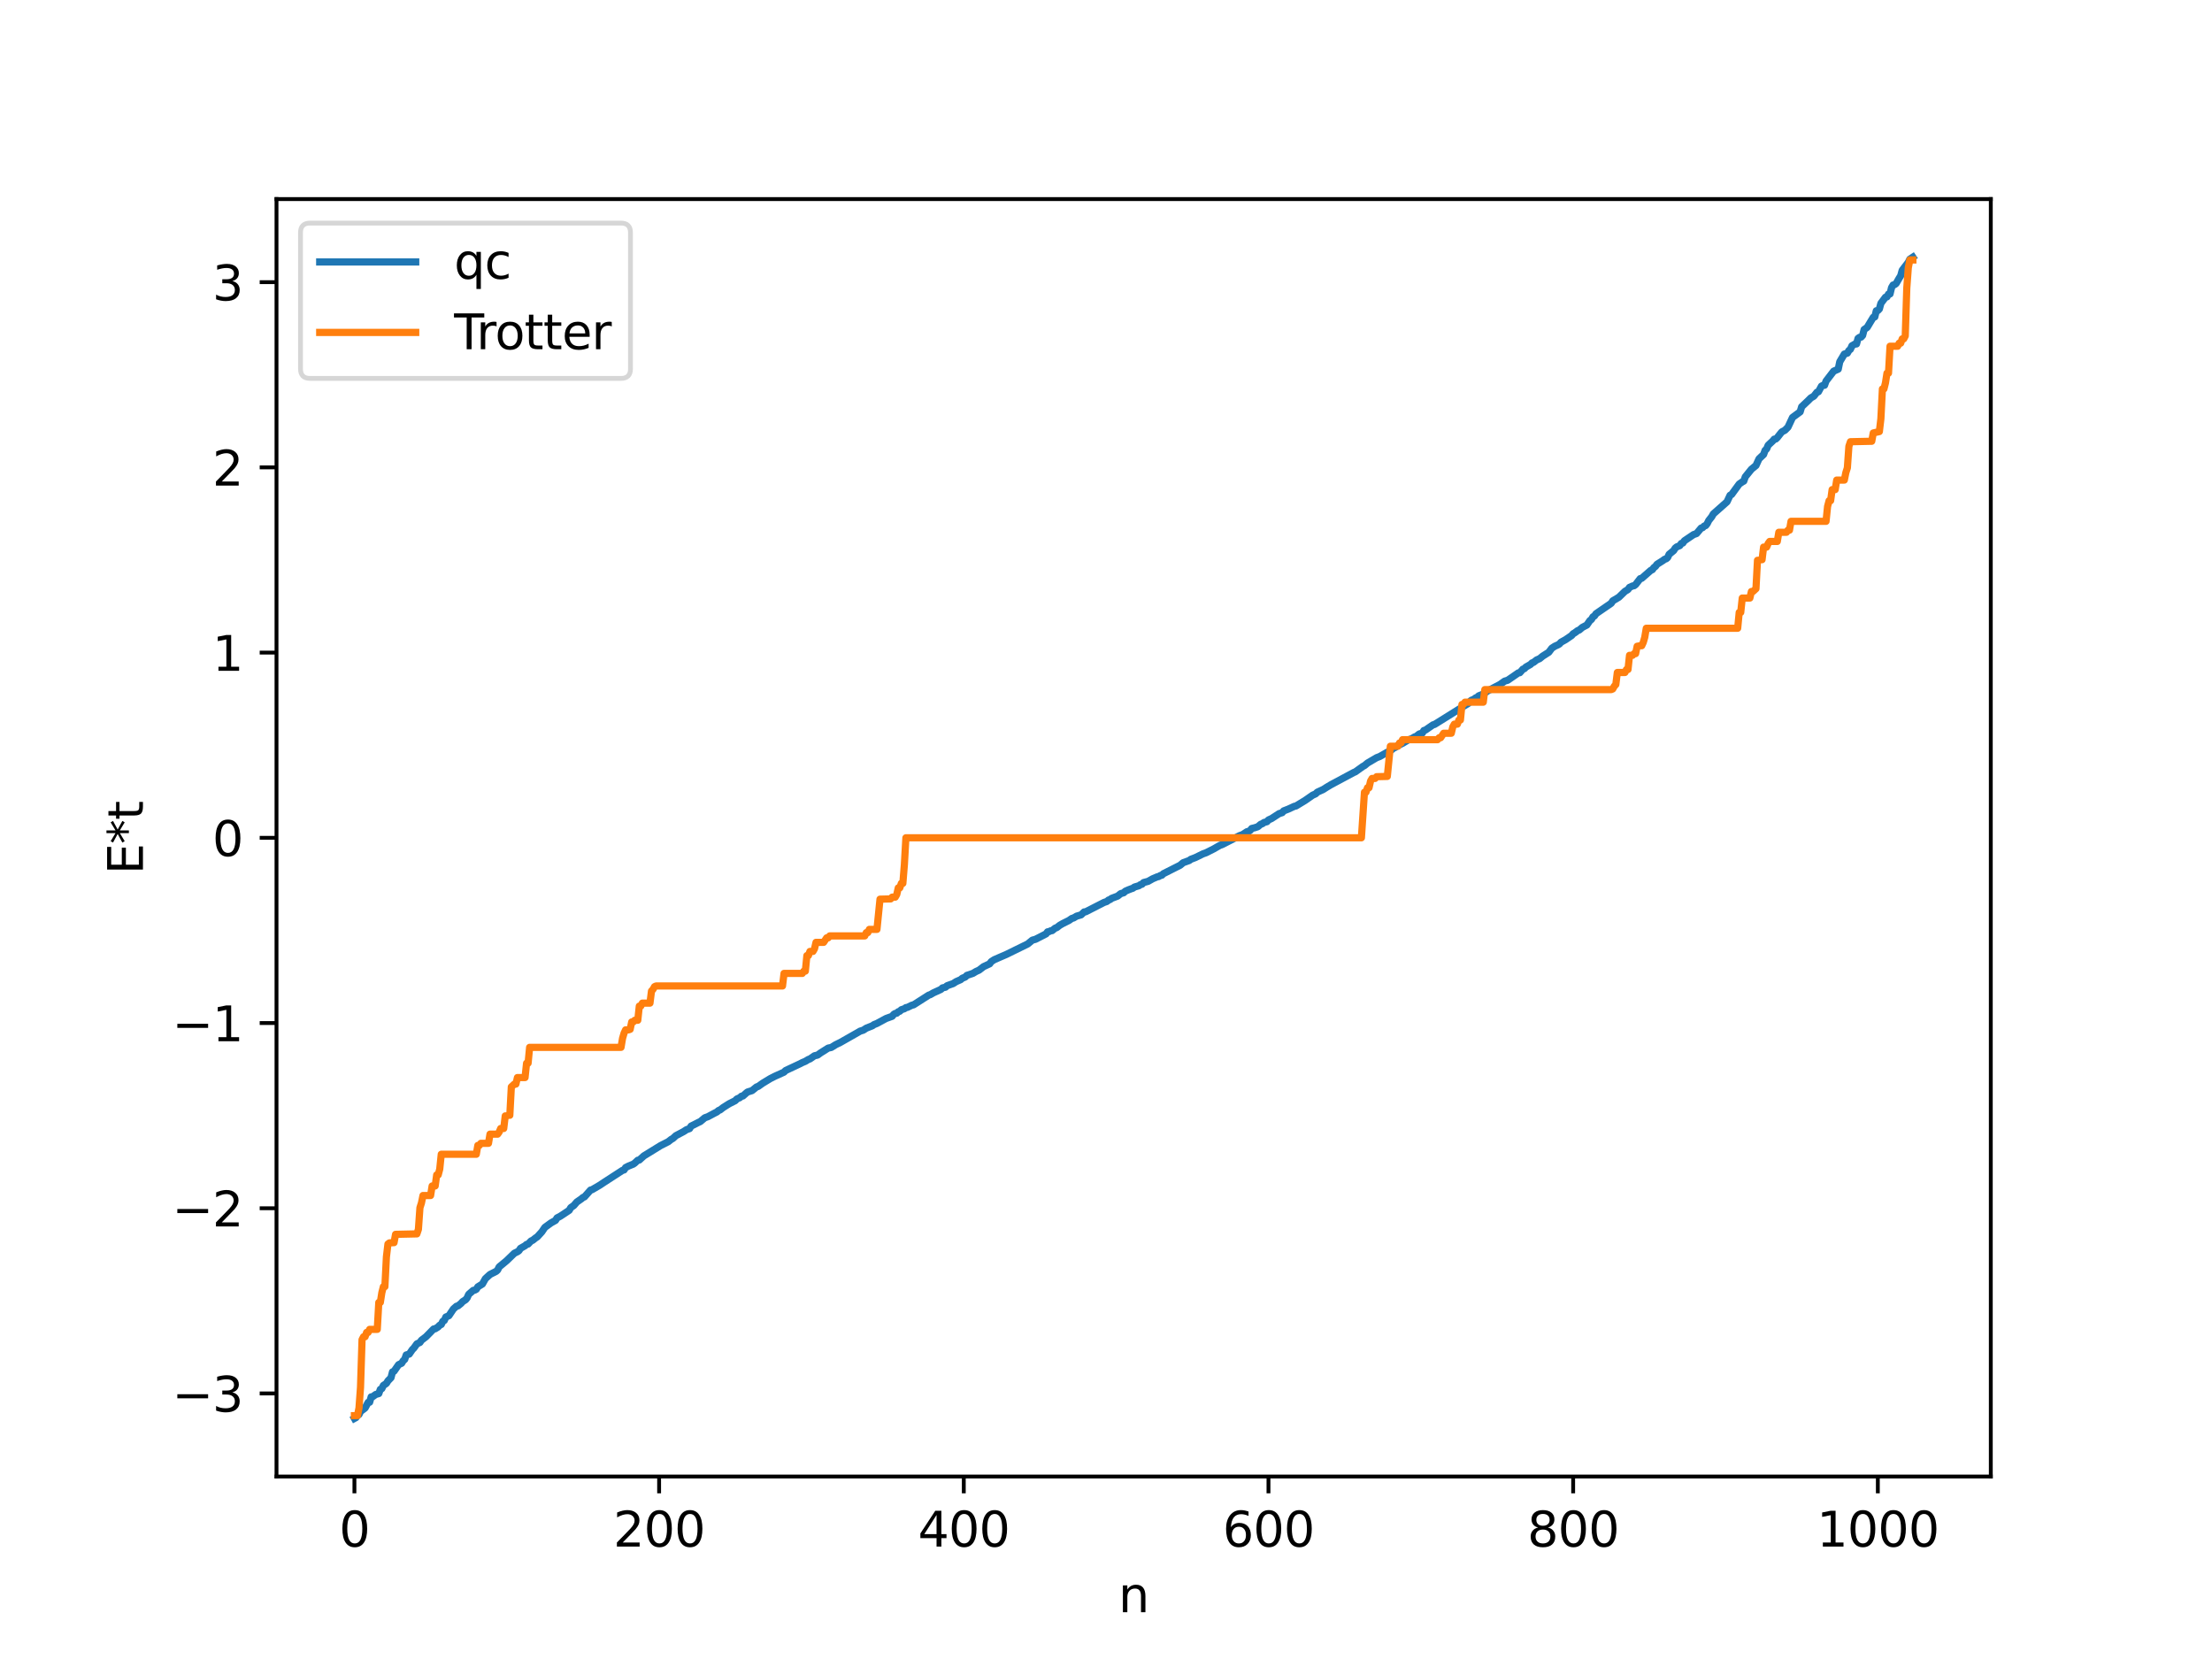 <?xml version="1.0" encoding="utf-8" standalone="no"?>
<!DOCTYPE svg PUBLIC "-//W3C//DTD SVG 1.1//EN"
  "http://www.w3.org/Graphics/SVG/1.1/DTD/svg11.dtd">
<svg xmlns:xlink="http://www.w3.org/1999/xlink" width="460.8pt" height="345.6pt" viewBox="0 0 460.8 345.6" xmlns="http://www.w3.org/2000/svg" version="1.1">
 <defs>
  <style type="text/css">*{stroke-linejoin: round; stroke-linecap: butt}</style>
 </defs>
 <g id="figure_1">
  <g id="patch_1">
   <path d="M 0 345.6 
L 460.8 345.6 
L 460.8 0 
L 0 0 
z
" style="fill: #ffffff"/>
  </g>
  <g id="axes_1">
   <g id="patch_2">
    <path d="M 57.6 307.584 
L 414.72 307.584 
L 414.72 41.472 
L 57.6 41.472 
z
" style="fill: #ffffff"/>
   </g>
   <g id="matplotlib.axis_1">
    <g id="xtick_1">
     <g id="line2d_1">
      <defs>
       <path id="m5796d2cb51" d="M 0 0 
L 0 3.5 
" style="stroke: #000000; stroke-width: 0.8"/>
      </defs>
      <g>
       <use xlink:href="#m5796d2cb51" x="73.833" y="307.584" style="stroke: #000000; stroke-width: 0.8"/>
      </g>
     </g>
     <g id="text_1">
      <!-- 0 -->
      <g transform="translate(70.651 322.182) scale(0.1 -0.1)">
       <defs>
        <path id="DejaVuSans-30" d="M 2034 4250 
Q 1547 4250 1301 3770 
Q 1056 3291 1056 2328 
Q 1056 1369 1301 889 
Q 1547 409 2034 409 
Q 2525 409 2770 889 
Q 3016 1369 3016 2328 
Q 3016 3291 2770 3770 
Q 2525 4250 2034 4250 
z
M 2034 4750 
Q 2819 4750 3233 4129 
Q 3647 3509 3647 2328 
Q 3647 1150 3233 529 
Q 2819 -91 2034 -91 
Q 1250 -91 836 529 
Q 422 1150 422 2328 
Q 422 3509 836 4129 
Q 1250 4750 2034 4750 
z
" transform="scale(0.016)"/>
       </defs>
       <use xlink:href="#DejaVuSans-30"/>
      </g>
     </g>
    </g>
    <g id="xtick_2">
     <g id="line2d_2">
      <g>
       <use xlink:href="#m5796d2cb51" x="137.304" y="307.584" style="stroke: #000000; stroke-width: 0.8"/>
      </g>
     </g>
     <g id="text_2">
      <!-- 200 -->
      <g transform="translate(127.76 322.182) scale(0.1 -0.1)">
       <defs>
        <path id="DejaVuSans-32" d="M 1228 531 
L 3431 531 
L 3431 0 
L 469 0 
L 469 531 
Q 828 903 1448 1529 
Q 2069 2156 2228 2338 
Q 2531 2678 2651 2914 
Q 2772 3150 2772 3378 
Q 2772 3750 2511 3984 
Q 2250 4219 1831 4219 
Q 1534 4219 1204 4116 
Q 875 4013 500 3803 
L 500 4441 
Q 881 4594 1212 4672 
Q 1544 4750 1819 4750 
Q 2544 4750 2975 4387 
Q 3406 4025 3406 3419 
Q 3406 3131 3298 2873 
Q 3191 2616 2906 2266 
Q 2828 2175 2409 1742 
Q 1991 1309 1228 531 
z
" transform="scale(0.016)"/>
       </defs>
       <use xlink:href="#DejaVuSans-32"/>
       <use xlink:href="#DejaVuSans-30" x="63.623"/>
       <use xlink:href="#DejaVuSans-30" x="127.246"/>
      </g>
     </g>
    </g>
    <g id="xtick_3">
     <g id="line2d_3">
      <g>
       <use xlink:href="#m5796d2cb51" x="200.775" y="307.584" style="stroke: #000000; stroke-width: 0.8"/>
      </g>
     </g>
     <g id="text_3">
      <!-- 400 -->
      <g transform="translate(191.231 322.182) scale(0.1 -0.1)">
       <defs>
        <path id="DejaVuSans-34" d="M 2419 4116 
L 825 1625 
L 2419 1625 
L 2419 4116 
z
M 2253 4666 
L 3047 4666 
L 3047 1625 
L 3713 1625 
L 3713 1100 
L 3047 1100 
L 3047 0 
L 2419 0 
L 2419 1100 
L 313 1100 
L 313 1709 
L 2253 4666 
z
" transform="scale(0.016)"/>
       </defs>
       <use xlink:href="#DejaVuSans-34"/>
       <use xlink:href="#DejaVuSans-30" x="63.623"/>
       <use xlink:href="#DejaVuSans-30" x="127.246"/>
      </g>
     </g>
    </g>
    <g id="xtick_4">
     <g id="line2d_4">
      <g>
       <use xlink:href="#m5796d2cb51" x="264.246" y="307.584" style="stroke: #000000; stroke-width: 0.8"/>
      </g>
     </g>
     <g id="text_4">
      <!-- 600 -->
      <g transform="translate(254.702 322.182) scale(0.1 -0.1)">
       <defs>
        <path id="DejaVuSans-36" d="M 2113 2584 
Q 1688 2584 1439 2293 
Q 1191 2003 1191 1497 
Q 1191 994 1439 701 
Q 1688 409 2113 409 
Q 2538 409 2786 701 
Q 3034 994 3034 1497 
Q 3034 2003 2786 2293 
Q 2538 2584 2113 2584 
z
M 3366 4563 
L 3366 3988 
Q 3128 4100 2886 4159 
Q 2644 4219 2406 4219 
Q 1781 4219 1451 3797 
Q 1122 3375 1075 2522 
Q 1259 2794 1537 2939 
Q 1816 3084 2150 3084 
Q 2853 3084 3261 2657 
Q 3669 2231 3669 1497 
Q 3669 778 3244 343 
Q 2819 -91 2113 -91 
Q 1303 -91 875 529 
Q 447 1150 447 2328 
Q 447 3434 972 4092 
Q 1497 4750 2381 4750 
Q 2619 4750 2861 4703 
Q 3103 4656 3366 4563 
z
" transform="scale(0.016)"/>
       </defs>
       <use xlink:href="#DejaVuSans-36"/>
       <use xlink:href="#DejaVuSans-30" x="63.623"/>
       <use xlink:href="#DejaVuSans-30" x="127.246"/>
      </g>
     </g>
    </g>
    <g id="xtick_5">
     <g id="line2d_5">
      <g>
       <use xlink:href="#m5796d2cb51" x="327.717" y="307.584" style="stroke: #000000; stroke-width: 0.8"/>
      </g>
     </g>
     <g id="text_5">
      <!-- 800 -->
      <g transform="translate(318.173 322.182) scale(0.1 -0.1)">
       <defs>
        <path id="DejaVuSans-38" d="M 2034 2216 
Q 1584 2216 1326 1975 
Q 1069 1734 1069 1313 
Q 1069 891 1326 650 
Q 1584 409 2034 409 
Q 2484 409 2743 651 
Q 3003 894 3003 1313 
Q 3003 1734 2745 1975 
Q 2488 2216 2034 2216 
z
M 1403 2484 
Q 997 2584 770 2862 
Q 544 3141 544 3541 
Q 544 4100 942 4425 
Q 1341 4750 2034 4750 
Q 2731 4750 3128 4425 
Q 3525 4100 3525 3541 
Q 3525 3141 3298 2862 
Q 3072 2584 2669 2484 
Q 3125 2378 3379 2068 
Q 3634 1759 3634 1313 
Q 3634 634 3220 271 
Q 2806 -91 2034 -91 
Q 1263 -91 848 271 
Q 434 634 434 1313 
Q 434 1759 690 2068 
Q 947 2378 1403 2484 
z
M 1172 3481 
Q 1172 3119 1398 2916 
Q 1625 2713 2034 2713 
Q 2441 2713 2670 2916 
Q 2900 3119 2900 3481 
Q 2900 3844 2670 4047 
Q 2441 4250 2034 4250 
Q 1625 4250 1398 4047 
Q 1172 3844 1172 3481 
z
" transform="scale(0.016)"/>
       </defs>
       <use xlink:href="#DejaVuSans-38"/>
       <use xlink:href="#DejaVuSans-30" x="63.623"/>
       <use xlink:href="#DejaVuSans-30" x="127.246"/>
      </g>
     </g>
    </g>
    <g id="xtick_6">
     <g id="line2d_6">
      <g>
       <use xlink:href="#m5796d2cb51" x="391.188" y="307.584" style="stroke: #000000; stroke-width: 0.8"/>
      </g>
     </g>
     <g id="text_6">
      <!-- 1000 -->
      <g transform="translate(378.463 322.182) scale(0.1 -0.1)">
       <defs>
        <path id="DejaVuSans-31" d="M 794 531 
L 1825 531 
L 1825 4091 
L 703 3866 
L 703 4441 
L 1819 4666 
L 2450 4666 
L 2450 531 
L 3481 531 
L 3481 0 
L 794 0 
L 794 531 
z
" transform="scale(0.016)"/>
       </defs>
       <use xlink:href="#DejaVuSans-31"/>
       <use xlink:href="#DejaVuSans-30" x="63.623"/>
       <use xlink:href="#DejaVuSans-30" x="127.246"/>
       <use xlink:href="#DejaVuSans-30" x="190.869"/>
      </g>
     </g>
    </g>
    <g id="text_7">
     <!-- n -->
     <g transform="translate(232.991 335.861) scale(0.1 -0.1)">
      <defs>
       <path id="DejaVuSans-6e" d="M 3513 2113 
L 3513 0 
L 2938 0 
L 2938 2094 
Q 2938 2591 2744 2837 
Q 2550 3084 2163 3084 
Q 1697 3084 1428 2787 
Q 1159 2491 1159 1978 
L 1159 0 
L 581 0 
L 581 3500 
L 1159 3500 
L 1159 2956 
Q 1366 3272 1645 3428 
Q 1925 3584 2291 3584 
Q 2894 3584 3203 3211 
Q 3513 2838 3513 2113 
z
" transform="scale(0.016)"/>
      </defs>
      <use xlink:href="#DejaVuSans-6e"/>
     </g>
    </g>
   </g>
   <g id="matplotlib.axis_2">
    <g id="ytick_1">
     <g id="line2d_7">
      <defs>
       <path id="ma02b796ffa" d="M 0 0 
L -3.5 0 
" style="stroke: #000000; stroke-width: 0.8"/>
      </defs>
      <g>
       <use xlink:href="#ma02b796ffa" x="57.6" y="290.28" style="stroke: #000000; stroke-width: 0.8"/>
      </g>
     </g>
     <g id="text_8">
      <!-- −3 -->
      <g transform="translate(35.858 294.079) scale(0.1 -0.1)">
       <defs>
        <path id="DejaVuSans-2212" d="M 678 2272 
L 4684 2272 
L 4684 1741 
L 678 1741 
L 678 2272 
z
" transform="scale(0.016)"/>
        <path id="DejaVuSans-33" d="M 2597 2516 
Q 3050 2419 3304 2112 
Q 3559 1806 3559 1356 
Q 3559 666 3084 287 
Q 2609 -91 1734 -91 
Q 1441 -91 1130 -33 
Q 819 25 488 141 
L 488 750 
Q 750 597 1062 519 
Q 1375 441 1716 441 
Q 2309 441 2620 675 
Q 2931 909 2931 1356 
Q 2931 1769 2642 2001 
Q 2353 2234 1838 2234 
L 1294 2234 
L 1294 2753 
L 1863 2753 
Q 2328 2753 2575 2939 
Q 2822 3125 2822 3475 
Q 2822 3834 2567 4026 
Q 2313 4219 1838 4219 
Q 1578 4219 1281 4162 
Q 984 4106 628 3988 
L 628 4550 
Q 988 4650 1302 4700 
Q 1616 4750 1894 4750 
Q 2613 4750 3031 4423 
Q 3450 4097 3450 3541 
Q 3450 3153 3228 2886 
Q 3006 2619 2597 2516 
z
" transform="scale(0.016)"/>
       </defs>
       <use xlink:href="#DejaVuSans-2212"/>
       <use xlink:href="#DejaVuSans-33" x="83.789"/>
      </g>
     </g>
    </g>
    <g id="ytick_2">
     <g id="line2d_8">
      <g>
       <use xlink:href="#ma02b796ffa" x="57.6" y="251.696" style="stroke: #000000; stroke-width: 0.8"/>
      </g>
     </g>
     <g id="text_9">
      <!-- −2 -->
      <g transform="translate(35.858 255.495) scale(0.1 -0.1)">
       <use xlink:href="#DejaVuSans-2212"/>
       <use xlink:href="#DejaVuSans-32" x="83.789"/>
      </g>
     </g>
    </g>
    <g id="ytick_3">
     <g id="line2d_9">
      <g>
       <use xlink:href="#ma02b796ffa" x="57.6" y="213.112" style="stroke: #000000; stroke-width: 0.8"/>
      </g>
     </g>
     <g id="text_10">
      <!-- −1 -->
      <g transform="translate(35.858 216.911) scale(0.1 -0.1)">
       <use xlink:href="#DejaVuSans-2212"/>
       <use xlink:href="#DejaVuSans-31" x="83.789"/>
      </g>
     </g>
    </g>
    <g id="ytick_4">
     <g id="line2d_10">
      <g>
       <use xlink:href="#ma02b796ffa" x="57.6" y="174.528" style="stroke: #000000; stroke-width: 0.8"/>
      </g>
     </g>
     <g id="text_11">
      <!-- 0 -->
      <g transform="translate(44.237 178.328) scale(0.1 -0.1)">
       <use xlink:href="#DejaVuSans-30"/>
      </g>
     </g>
    </g>
    <g id="ytick_5">
     <g id="line2d_11">
      <g>
       <use xlink:href="#ma02b796ffa" x="57.6" y="135.944" style="stroke: #000000; stroke-width: 0.8"/>
      </g>
     </g>
     <g id="text_12">
      <!-- 1 -->
      <g transform="translate(44.237 139.744) scale(0.1 -0.1)">
       <use xlink:href="#DejaVuSans-31"/>
      </g>
     </g>
    </g>
    <g id="ytick_6">
     <g id="line2d_12">
      <g>
       <use xlink:href="#ma02b796ffa" x="57.6" y="97.36" style="stroke: #000000; stroke-width: 0.8"/>
      </g>
     </g>
     <g id="text_13">
      <!-- 2 -->
      <g transform="translate(44.237 101.16) scale(0.1 -0.1)">
       <use xlink:href="#DejaVuSans-32"/>
      </g>
     </g>
    </g>
    <g id="ytick_7">
     <g id="line2d_13">
      <g>
       <use xlink:href="#ma02b796ffa" x="57.6" y="58.777" style="stroke: #000000; stroke-width: 0.8"/>
      </g>
     </g>
     <g id="text_14">
      <!-- 3 -->
      <g transform="translate(44.237 62.576) scale(0.1 -0.1)">
       <use xlink:href="#DejaVuSans-33"/>
      </g>
     </g>
    </g>
    <g id="text_15">
     <!-- E*t -->
     <g transform="translate(29.778 182.148) rotate(-90) scale(0.1 -0.1)">
      <defs>
       <path id="DejaVuSans-45" d="M 628 4666 
L 3578 4666 
L 3578 4134 
L 1259 4134 
L 1259 2753 
L 3481 2753 
L 3481 2222 
L 1259 2222 
L 1259 531 
L 3634 531 
L 3634 0 
L 628 0 
L 628 4666 
z
" transform="scale(0.016)"/>
       <path id="DejaVuSans-2a" d="M 3009 3897 
L 1888 3291 
L 3009 2681 
L 2828 2375 
L 1778 3009 
L 1778 1831 
L 1422 1831 
L 1422 3009 
L 372 2375 
L 191 2681 
L 1313 3291 
L 191 3897 
L 372 4206 
L 1422 3572 
L 1422 4750 
L 1778 4750 
L 1778 3572 
L 2828 4206 
L 3009 3897 
z
" transform="scale(0.016)"/>
       <path id="DejaVuSans-74" d="M 1172 4494 
L 1172 3500 
L 2356 3500 
L 2356 3053 
L 1172 3053 
L 1172 1153 
Q 1172 725 1289 603 
Q 1406 481 1766 481 
L 2356 481 
L 2356 0 
L 1766 0 
Q 1100 0 847 248 
Q 594 497 594 1153 
L 594 3053 
L 172 3053 
L 172 3500 
L 594 3500 
L 594 4494 
L 1172 4494 
z
" transform="scale(0.016)"/>
      </defs>
      <use xlink:href="#DejaVuSans-45"/>
      <use xlink:href="#DejaVuSans-2a" x="63.184"/>
      <use xlink:href="#DejaVuSans-74" x="113.184"/>
     </g>
    </g>
   </g>
   <g id="line2d_14">
    <path d="M 73.833 295.488 
L 74.15 295.317 
L 74.467 294.85 
L 74.785 294.664 
L 75.102 294.028 
L 75.737 293.557 
L 76.054 293.315 
L 76.689 292.141 
L 77.006 292.106 
L 77.324 290.995 
L 77.641 290.952 
L 78.276 290.489 
L 78.91 290.308 
L 79.228 289.43 
L 79.545 289.277 
L 79.862 288.618 
L 80.497 288.19 
L 80.815 287.66 
L 81.449 287.007 
L 81.767 285.787 
L 82.084 285.657 
L 83.036 284.288 
L 83.671 283.986 
L 83.988 283.475 
L 84.305 283.197 
L 84.623 282.264 
L 85.258 282.077 
L 85.892 281.149 
L 86.21 280.837 
L 86.844 279.951 
L 87.479 279.657 
L 87.796 279.192 
L 88.748 278.469 
L 90.335 276.849 
L 90.653 276.811 
L 91.287 276.405 
L 91.605 276.051 
L 91.922 275.915 
L 92.239 275.261 
L 92.557 275.078 
L 92.874 274.365 
L 93.509 274.089 
L 94.461 272.674 
L 95.096 272.11 
L 95.413 272.035 
L 96.048 271.52 
L 96.365 271.161 
L 97 270.753 
L 97.317 270.361 
L 97.634 269.64 
L 98.586 268.812 
L 98.904 268.757 
L 99.221 268.579 
L 99.539 268.075 
L 100.491 267.482 
L 101.125 266.359 
L 102.077 265.495 
L 103.347 264.852 
L 103.664 264.566 
L 103.981 263.921 
L 104.934 263.133 
L 105.568 262.603 
L 107.155 261.069 
L 107.79 260.763 
L 108.107 260.542 
L 108.424 260.057 
L 109.377 259.513 
L 109.694 259.236 
L 110.011 259.161 
L 110.646 258.5 
L 110.963 258.38 
L 111.598 257.866 
L 111.915 257.671 
L 112.867 256.624 
L 113.502 255.69 
L 114.772 254.763 
L 115.724 254.229 
L 116.041 253.712 
L 116.676 253.387 
L 117.31 252.974 
L 118.58 252.127 
L 118.897 251.574 
L 119.532 251.134 
L 120.167 250.397 
L 121.119 249.738 
L 121.436 249.456 
L 121.753 249.337 
L 123.023 247.91 
L 123.34 247.832 
L 124.927 246.905 
L 125.879 246.27 
L 129.687 243.802 
L 130.005 243.72 
L 130.322 243.224 
L 130.957 242.9 
L 131.909 242.517 
L 132.226 242.293 
L 132.861 241.702 
L 133.178 241.654 
L 134.13 240.794 
L 137.621 238.644 
L 139.208 237.84 
L 139.843 237.34 
L 140.16 237.174 
L 140.795 236.584 
L 142.381 235.744 
L 143.016 235.331 
L 143.651 235.108 
L 143.968 234.589 
L 144.603 234.278 
L 145.555 233.789 
L 145.872 233.654 
L 146.824 232.855 
L 147.459 232.631 
L 148.729 231.952 
L 149.363 231.628 
L 149.681 231.335 
L 149.998 231.224 
L 150.633 230.729 
L 151.902 229.929 
L 153.172 229.288 
L 153.489 228.942 
L 154.124 228.664 
L 154.441 228.368 
L 154.758 228.32 
L 155.393 227.759 
L 155.71 227.49 
L 156.662 227.196 
L 157.615 226.421 
L 157.932 226.328 
L 158.884 225.649 
L 160.471 224.688 
L 161.423 224.206 
L 163.327 223.348 
L 163.644 223.018 
L 166.5 221.678 
L 167.135 221.356 
L 167.77 221.089 
L 168.405 220.704 
L 168.722 220.597 
L 169.674 219.934 
L 170.309 219.798 
L 170.943 219.338 
L 172.53 218.336 
L 173.165 218.207 
L 174.117 217.614 
L 175.069 217.153 
L 176.973 216.071 
L 178.56 215.168 
L 179.195 214.798 
L 179.829 214.606 
L 180.464 214.19 
L 181.734 213.687 
L 182.051 213.456 
L 182.686 213.199 
L 184.59 212.169 
L 185.859 211.71 
L 186.177 211.313 
L 186.494 211.114 
L 186.811 211.069 
L 187.129 210.763 
L 187.446 210.66 
L 187.763 210.346 
L 188.398 210.14 
L 188.715 209.909 
L 189.033 209.856 
L 189.985 209.395 
L 190.302 209.335 
L 193.476 207.307 
L 193.793 207.206 
L 194.428 206.834 
L 196.015 206.11 
L 196.332 205.797 
L 196.967 205.651 
L 197.284 205.347 
L 198.553 204.898 
L 199.188 204.491 
L 200.14 204.07 
L 200.458 203.786 
L 201.092 203.532 
L 201.41 203.195 
L 202.679 202.77 
L 203.314 202.383 
L 203.948 202.098 
L 204.9 201.368 
L 206.17 200.776 
L 206.487 200.332 
L 207.122 199.921 
L 208.391 199.367 
L 209.661 198.818 
L 214.104 196.637 
L 215.056 195.849 
L 215.691 195.68 
L 216.643 195.198 
L 217.912 194.544 
L 218.229 194.117 
L 218.547 194.073 
L 218.864 193.903 
L 219.181 193.862 
L 219.816 193.344 
L 220.134 193.244 
L 220.768 192.75 
L 221.403 192.386 
L 222.672 191.755 
L 223.307 191.311 
L 223.624 191.243 
L 224.259 190.859 
L 225.211 190.58 
L 225.846 189.973 
L 226.163 189.948 
L 229.972 188.003 
L 230.606 187.783 
L 230.924 187.496 
L 231.241 187.403 
L 231.558 187.149 
L 232.828 186.673 
L 233.462 186.16 
L 234.097 185.974 
L 234.415 185.661 
L 235.049 185.38 
L 235.684 185.137 
L 236.001 185.039 
L 236.319 184.791 
L 237.271 184.512 
L 237.588 184.277 
L 237.905 184.201 
L 238.223 183.854 
L 239.175 183.601 
L 240.127 183.062 
L 241.079 182.658 
L 241.396 182.602 
L 241.714 182.384 
L 242.031 182.326 
L 242.348 182.01 
L 245.839 180.249 
L 246.474 179.715 
L 247.743 179.259 
L 248.061 179.011 
L 249.013 178.65 
L 250.6 177.873 
L 251.234 177.65 
L 252.821 176.851 
L 254.091 176.121 
L 254.725 175.88 
L 258.216 174.086 
L 258.851 173.861 
L 259.803 173.235 
L 260.12 173.188 
L 260.438 172.983 
L 260.755 172.587 
L 261.39 172.433 
L 262.024 172.222 
L 262.659 171.688 
L 262.977 171.602 
L 263.294 171.345 
L 263.929 171.173 
L 264.246 170.807 
L 264.881 170.522 
L 266.467 169.493 
L 267.102 169.291 
L 267.42 168.921 
L 268.372 168.553 
L 269.641 167.968 
L 269.958 167.912 
L 271.862 166.757 
L 273.449 165.652 
L 274.084 165.367 
L 274.401 165.036 
L 275.671 164.45 
L 276.305 164.04 
L 277.258 163.47 
L 282.018 160.918 
L 282.335 160.792 
L 283.922 159.656 
L 284.239 159.492 
L 284.874 158.962 
L 286.778 157.839 
L 287.413 157.6 
L 289.952 156.161 
L 290.269 155.855 
L 290.586 155.745 
L 291.221 155.301 
L 292.173 154.848 
L 293.443 154.094 
L 294.077 153.882 
L 294.712 153.503 
L 295.029 153.409 
L 295.664 152.892 
L 296.299 152.711 
L 296.616 152.176 
L 296.934 152.095 
L 298.52 150.996 
L 298.838 150.917 
L 304.233 147.552 
L 304.867 147.14 
L 305.502 146.757 
L 305.82 146.58 
L 306.454 145.909 
L 307.089 145.638 
L 307.406 145.378 
L 307.724 145.268 
L 308.041 144.955 
L 308.676 144.716 
L 308.993 144.59 
L 309.945 143.914 
L 312.484 142.58 
L 313.436 141.9 
L 314.071 141.712 
L 315.34 140.841 
L 316.292 140.178 
L 316.61 140.132 
L 317.244 139.4 
L 317.562 139.291 
L 317.879 138.956 
L 318.831 138.416 
L 319.148 138.096 
L 319.466 137.984 
L 320.1 137.485 
L 320.735 137.207 
L 321.37 136.683 
L 322.639 135.877 
L 323.274 135.028 
L 323.909 134.618 
L 324.543 134.335 
L 324.861 134.149 
L 325.178 133.787 
L 326.13 133.259 
L 327.4 132.392 
L 327.717 132.016 
L 328.034 131.838 
L 328.669 131.365 
L 328.986 131.249 
L 329.621 130.702 
L 330.573 130.199 
L 331.208 129.272 
L 331.525 129.045 
L 331.843 128.496 
L 332.16 128.317 
L 332.477 127.847 
L 335.651 125.666 
L 335.968 125.17 
L 337.238 124.414 
L 338.507 123.188 
L 339.142 122.809 
L 339.459 122.357 
L 340.094 122.072 
L 340.411 122.015 
L 340.729 121.774 
L 341.681 120.54 
L 341.998 120.475 
L 343.902 118.808 
L 344.22 118.672 
L 344.537 118.225 
L 344.854 118.008 
L 345.172 117.563 
L 346.441 116.762 
L 346.758 116.507 
L 347.076 116.42 
L 347.393 116.154 
L 347.71 115.469 
L 348.662 114.69 
L 348.98 114.174 
L 349.297 113.924 
L 349.932 113.665 
L 350.249 113.213 
L 350.567 113.12 
L 350.884 112.659 
L 352.788 111.373 
L 353.423 111.144 
L 354.375 110.007 
L 354.692 109.918 
L 355.01 109.595 
L 355.327 109.485 
L 355.644 109.079 
L 355.962 108.434 
L 356.596 107.631 
L 356.914 107.064 
L 359.77 104.534 
L 360.405 103.175 
L 360.722 103.008 
L 362.309 100.833 
L 362.943 100.393 
L 363.261 100.221 
L 363.578 99.326 
L 364.848 97.754 
L 365.8 96.972 
L 366.434 95.581 
L 367.386 94.679 
L 367.704 93.812 
L 368.021 93.522 
L 368.339 92.757 
L 369.291 91.865 
L 369.608 91.481 
L 369.925 91.459 
L 370.243 91.155 
L 370.877 90.345 
L 371.195 89.961 
L 371.829 89.634 
L 372.464 88.995 
L 373.416 86.963 
L 375.003 85.793 
L 375.32 84.732 
L 376.59 83.532 
L 377.224 82.9 
L 377.859 82.528 
L 378.494 81.718 
L 378.811 81.614 
L 379.446 80.437 
L 379.763 80.275 
L 380.081 80.26 
L 380.398 79.388 
L 381.985 77.321 
L 382.937 76.901 
L 383.254 75.365 
L 384.206 73.76 
L 384.841 73.567 
L 385.158 73.005 
L 385.476 72.764 
L 385.793 72.035 
L 386.428 71.666 
L 386.745 71.649 
L 387.062 70.501 
L 387.38 70.27 
L 387.697 70.227 
L 388.015 69.878 
L 388.332 68.648 
L 388.967 68.205 
L 389.601 67.142 
L 390.236 66.097 
L 390.553 66.018 
L 390.871 64.737 
L 391.188 64.694 
L 391.505 64.365 
L 391.823 63.191 
L 392.775 61.914 
L 393.092 61.845 
L 393.41 61.256 
L 393.727 61.233 
L 394.044 59.914 
L 394.362 59.375 
L 394.679 59.296 
L 394.996 59.059 
L 395.631 57.954 
L 395.948 57.455 
L 396.266 56.299 
L 397.535 54.646 
L 397.853 53.994 
L 398.487 53.568 
L 398.487 53.568 
" clip-path="url(#pd89927299b)" style="fill: none; stroke: #1f77b4; stroke-width: 1.5; stroke-linecap: square"/>
   </g>
   <g id="line2d_15">
    <path d="M 73.833 294.91 
L 74.467 294.91 
L 74.785 293.308 
L 75.102 289.02 
L 75.42 279.078 
L 75.737 278.468 
L 76.054 278.468 
L 76.372 277.567 
L 76.689 277.567 
L 77.006 276.93 
L 78.593 276.93 
L 78.91 271.321 
L 79.228 271.321 
L 79.545 269.29 
L 79.862 268.036 
L 80.18 268.036 
L 80.497 261.834 
L 80.815 259.153 
L 81.132 258.914 
L 82.084 258.864 
L 82.401 257.136 
L 86.844 257.038 
L 87.162 256.092 
L 87.479 251.598 
L 87.796 250.604 
L 88.114 249.048 
L 89.7 249.048 
L 90.018 247.06 
L 90.653 247.06 
L 90.97 244.751 
L 91.287 244.751 
L 91.605 243.548 
L 91.922 240.454 
L 99.221 240.454 
L 99.539 238.61 
L 99.856 238.61 
L 100.173 238.174 
L 101.76 238.174 
L 102.077 236.263 
L 103.664 236.263 
L 103.981 235.832 
L 104.299 235.086 
L 104.934 235.086 
L 105.251 232.466 
L 105.568 232.466 
L 105.886 232.333 
L 106.203 232.333 
L 106.52 226.419 
L 107.155 225.834 
L 107.472 225.834 
L 107.79 224.472 
L 109.377 224.472 
L 109.694 221.483 
L 110.011 221.483 
L 110.329 218.181 
L 129.37 218.181 
L 129.687 216.305 
L 130.005 215.223 
L 130.322 214.54 
L 130.957 214.54 
L 131.274 214.427 
L 131.591 212.892 
L 131.909 212.892 
L 132.226 212.541 
L 132.861 212.541 
L 133.178 209.586 
L 133.496 209.586 
L 133.813 208.968 
L 135.4 208.968 
L 135.717 206.448 
L 136.034 206.108 
L 136.352 205.539 
L 136.669 205.395 
L 163.01 205.395 
L 163.327 202.78 
L 167.135 202.78 
L 167.453 202.302 
L 167.77 202.302 
L 168.087 199.065 
L 168.405 199.065 
L 168.722 198.201 
L 169.357 198.201 
L 169.674 197.644 
L 169.991 196.308 
L 171.578 196.308 
L 172.213 195.367 
L 172.53 195.367 
L 172.848 194.967 
L 180.147 194.967 
L 180.464 194.28 
L 180.781 194.28 
L 181.099 193.605 
L 182.686 193.605 
L 183.32 187.314 
L 185.542 187.258 
L 185.859 186.892 
L 186.494 186.892 
L 186.811 186.34 
L 187.129 184.957 
L 187.446 184.957 
L 187.763 184.02 
L 188.081 184.02 
L 188.398 180.108 
L 188.715 174.528 
L 283.605 174.528 
L 284.239 165.037 
L 284.557 165.037 
L 284.874 164.1 
L 285.191 164.1 
L 285.509 162.716 
L 285.826 162.164 
L 286.461 162.164 
L 286.778 161.799 
L 289 161.743 
L 289.634 155.452 
L 291.221 155.452 
L 291.539 154.777 
L 291.856 154.777 
L 292.173 154.09 
L 299.472 154.09 
L 299.79 153.69 
L 300.107 153.69 
L 300.742 152.748 
L 302.329 152.748 
L 302.646 151.413 
L 302.963 150.855 
L 303.598 150.855 
L 303.915 149.992 
L 304.233 149.992 
L 304.55 146.755 
L 304.867 146.755 
L 305.185 146.277 
L 308.993 146.277 
L 309.31 143.661 
L 335.651 143.661 
L 335.968 143.518 
L 336.286 142.949 
L 336.603 142.609 
L 336.92 140.089 
L 338.507 140.089 
L 338.824 139.47 
L 339.142 139.47 
L 339.459 136.515 
L 340.094 136.515 
L 340.411 136.164 
L 340.729 136.164 
L 341.046 134.629 
L 341.681 134.517 
L 341.998 134.517 
L 342.315 133.834 
L 342.633 132.752 
L 342.95 130.876 
L 361.991 130.876 
L 362.309 127.573 
L 362.626 127.573 
L 362.943 124.584 
L 364.53 124.584 
L 364.848 123.222 
L 365.165 123.222 
L 365.8 122.638 
L 366.117 116.723 
L 366.434 116.723 
L 366.752 116.591 
L 367.069 116.591 
L 367.386 113.97 
L 368.021 113.97 
L 368.339 113.225 
L 368.656 112.794 
L 370.243 112.794 
L 370.56 110.883 
L 372.147 110.883 
L 372.464 110.447 
L 372.781 110.447 
L 373.099 108.603 
L 380.398 108.603 
L 380.715 105.509 
L 381.033 104.306 
L 381.35 104.306 
L 381.667 101.997 
L 382.302 101.997 
L 382.62 100.009 
L 384.206 100.009 
L 384.524 98.453 
L 384.841 97.459 
L 385.158 92.965 
L 385.476 92.019 
L 389.919 91.921 
L 390.236 90.193 
L 391.505 89.904 
L 391.823 87.223 
L 392.14 81.021 
L 392.458 81.021 
L 392.775 79.766 
L 393.092 77.736 
L 393.41 77.736 
L 393.727 72.127 
L 395.314 72.127 
L 395.631 71.489 
L 395.948 71.489 
L 396.266 70.589 
L 396.583 70.589 
L 396.9 69.979 
L 397.218 60.036 
L 397.535 55.749 
L 397.853 54.147 
L 398.487 54.147 
L 398.487 54.147 
" clip-path="url(#pd89927299b)" style="fill: none; stroke: #ff7f0e; stroke-width: 1.5; stroke-linecap: square"/>
   </g>
   <g id="patch_3">
    <path d="M 57.6 307.584 
L 57.6 41.472 
" style="fill: none; stroke: #000000; stroke-width: 0.8; stroke-linejoin: miter; stroke-linecap: square"/>
   </g>
   <g id="patch_4">
    <path d="M 414.72 307.584 
L 414.72 41.472 
" style="fill: none; stroke: #000000; stroke-width: 0.8; stroke-linejoin: miter; stroke-linecap: square"/>
   </g>
   <g id="patch_5">
    <path d="M 57.6 307.584 
L 414.72 307.584 
" style="fill: none; stroke: #000000; stroke-width: 0.8; stroke-linejoin: miter; stroke-linecap: square"/>
   </g>
   <g id="patch_6">
    <path d="M 57.6 41.472 
L 414.72 41.472 
" style="fill: none; stroke: #000000; stroke-width: 0.8; stroke-linejoin: miter; stroke-linecap: square"/>
   </g>
   <g id="legend_1">
    <g id="patch_7">
     <path d="M 64.6 78.828 
L 129.342 78.828 
Q 131.342 78.828 131.342 76.828 
L 131.342 48.472 
Q 131.342 46.472 129.342 46.472 
L 64.6 46.472 
Q 62.6 46.472 62.6 48.472 
L 62.6 76.828 
Q 62.6 78.828 64.6 78.828 
z
" style="fill: #ffffff; opacity: 0.8; stroke: #cccccc; stroke-linejoin: miter"/>
    </g>
    <g id="line2d_16">
     <path d="M 66.6 54.57 
L 76.6 54.57 
L 86.6 54.57 
" style="fill: none; stroke: #1f77b4; stroke-width: 1.5; stroke-linecap: square"/>
    </g>
    <g id="text_16">
     <!-- qc -->
     <g transform="translate(94.6 58.07) scale(0.1 -0.1)">
      <defs>
       <path id="DejaVuSans-71" d="M 947 1747 
Q 947 1113 1208 752 
Q 1469 391 1925 391 
Q 2381 391 2643 752 
Q 2906 1113 2906 1747 
Q 2906 2381 2643 2742 
Q 2381 3103 1925 3103 
Q 1469 3103 1208 2742 
Q 947 2381 947 1747 
z
M 2906 525 
Q 2725 213 2448 61 
Q 2172 -91 1784 -91 
Q 1150 -91 751 415 
Q 353 922 353 1747 
Q 353 2572 751 3078 
Q 1150 3584 1784 3584 
Q 2172 3584 2448 3432 
Q 2725 3281 2906 2969 
L 2906 3500 
L 3481 3500 
L 3481 -1331 
L 2906 -1331 
L 2906 525 
z
" transform="scale(0.016)"/>
       <path id="DejaVuSans-63" d="M 3122 3366 
L 3122 2828 
Q 2878 2963 2633 3030 
Q 2388 3097 2138 3097 
Q 1578 3097 1268 2742 
Q 959 2388 959 1747 
Q 959 1106 1268 751 
Q 1578 397 2138 397 
Q 2388 397 2633 464 
Q 2878 531 3122 666 
L 3122 134 
Q 2881 22 2623 -34 
Q 2366 -91 2075 -91 
Q 1284 -91 818 406 
Q 353 903 353 1747 
Q 353 2603 823 3093 
Q 1294 3584 2113 3584 
Q 2378 3584 2631 3529 
Q 2884 3475 3122 3366 
z
" transform="scale(0.016)"/>
      </defs>
      <use xlink:href="#DejaVuSans-71"/>
      <use xlink:href="#DejaVuSans-63" x="63.477"/>
     </g>
    </g>
    <g id="line2d_17">
     <path d="M 66.6 69.249 
L 76.6 69.249 
L 86.6 69.249 
" style="fill: none; stroke: #ff7f0e; stroke-width: 1.5; stroke-linecap: square"/>
    </g>
    <g id="text_17">
     <!-- Trotter -->
     <g transform="translate(94.6 72.749) scale(0.1 -0.1)">
      <defs>
       <path id="DejaVuSans-54" d="M -19 4666 
L 3928 4666 
L 3928 4134 
L 2272 4134 
L 2272 0 
L 1638 0 
L 1638 4134 
L -19 4134 
L -19 4666 
z
" transform="scale(0.016)"/>
       <path id="DejaVuSans-72" d="M 2631 2963 
Q 2534 3019 2420 3045 
Q 2306 3072 2169 3072 
Q 1681 3072 1420 2755 
Q 1159 2438 1159 1844 
L 1159 0 
L 581 0 
L 581 3500 
L 1159 3500 
L 1159 2956 
Q 1341 3275 1631 3429 
Q 1922 3584 2338 3584 
Q 2397 3584 2469 3576 
Q 2541 3569 2628 3553 
L 2631 2963 
z
" transform="scale(0.016)"/>
       <path id="DejaVuSans-6f" d="M 1959 3097 
Q 1497 3097 1228 2736 
Q 959 2375 959 1747 
Q 959 1119 1226 758 
Q 1494 397 1959 397 
Q 2419 397 2687 759 
Q 2956 1122 2956 1747 
Q 2956 2369 2687 2733 
Q 2419 3097 1959 3097 
z
M 1959 3584 
Q 2709 3584 3137 3096 
Q 3566 2609 3566 1747 
Q 3566 888 3137 398 
Q 2709 -91 1959 -91 
Q 1206 -91 779 398 
Q 353 888 353 1747 
Q 353 2609 779 3096 
Q 1206 3584 1959 3584 
z
" transform="scale(0.016)"/>
       <path id="DejaVuSans-65" d="M 3597 1894 
L 3597 1613 
L 953 1613 
Q 991 1019 1311 708 
Q 1631 397 2203 397 
Q 2534 397 2845 478 
Q 3156 559 3463 722 
L 3463 178 
Q 3153 47 2828 -22 
Q 2503 -91 2169 -91 
Q 1331 -91 842 396 
Q 353 884 353 1716 
Q 353 2575 817 3079 
Q 1281 3584 2069 3584 
Q 2775 3584 3186 3129 
Q 3597 2675 3597 1894 
z
M 3022 2063 
Q 3016 2534 2758 2815 
Q 2500 3097 2075 3097 
Q 1594 3097 1305 2825 
Q 1016 2553 972 2059 
L 3022 2063 
z
" transform="scale(0.016)"/>
      </defs>
      <use xlink:href="#DejaVuSans-54"/>
      <use xlink:href="#DejaVuSans-72" x="46.334"/>
      <use xlink:href="#DejaVuSans-6f" x="85.197"/>
      <use xlink:href="#DejaVuSans-74" x="146.379"/>
      <use xlink:href="#DejaVuSans-74" x="185.588"/>
      <use xlink:href="#DejaVuSans-65" x="224.797"/>
      <use xlink:href="#DejaVuSans-72" x="286.32"/>
     </g>
    </g>
   </g>
  </g>
 </g>
 <defs>
  <clipPath id="pd89927299b">
   <rect x="57.6" y="41.472" width="357.12" height="266.112"/>
  </clipPath>
 </defs>
</svg>
